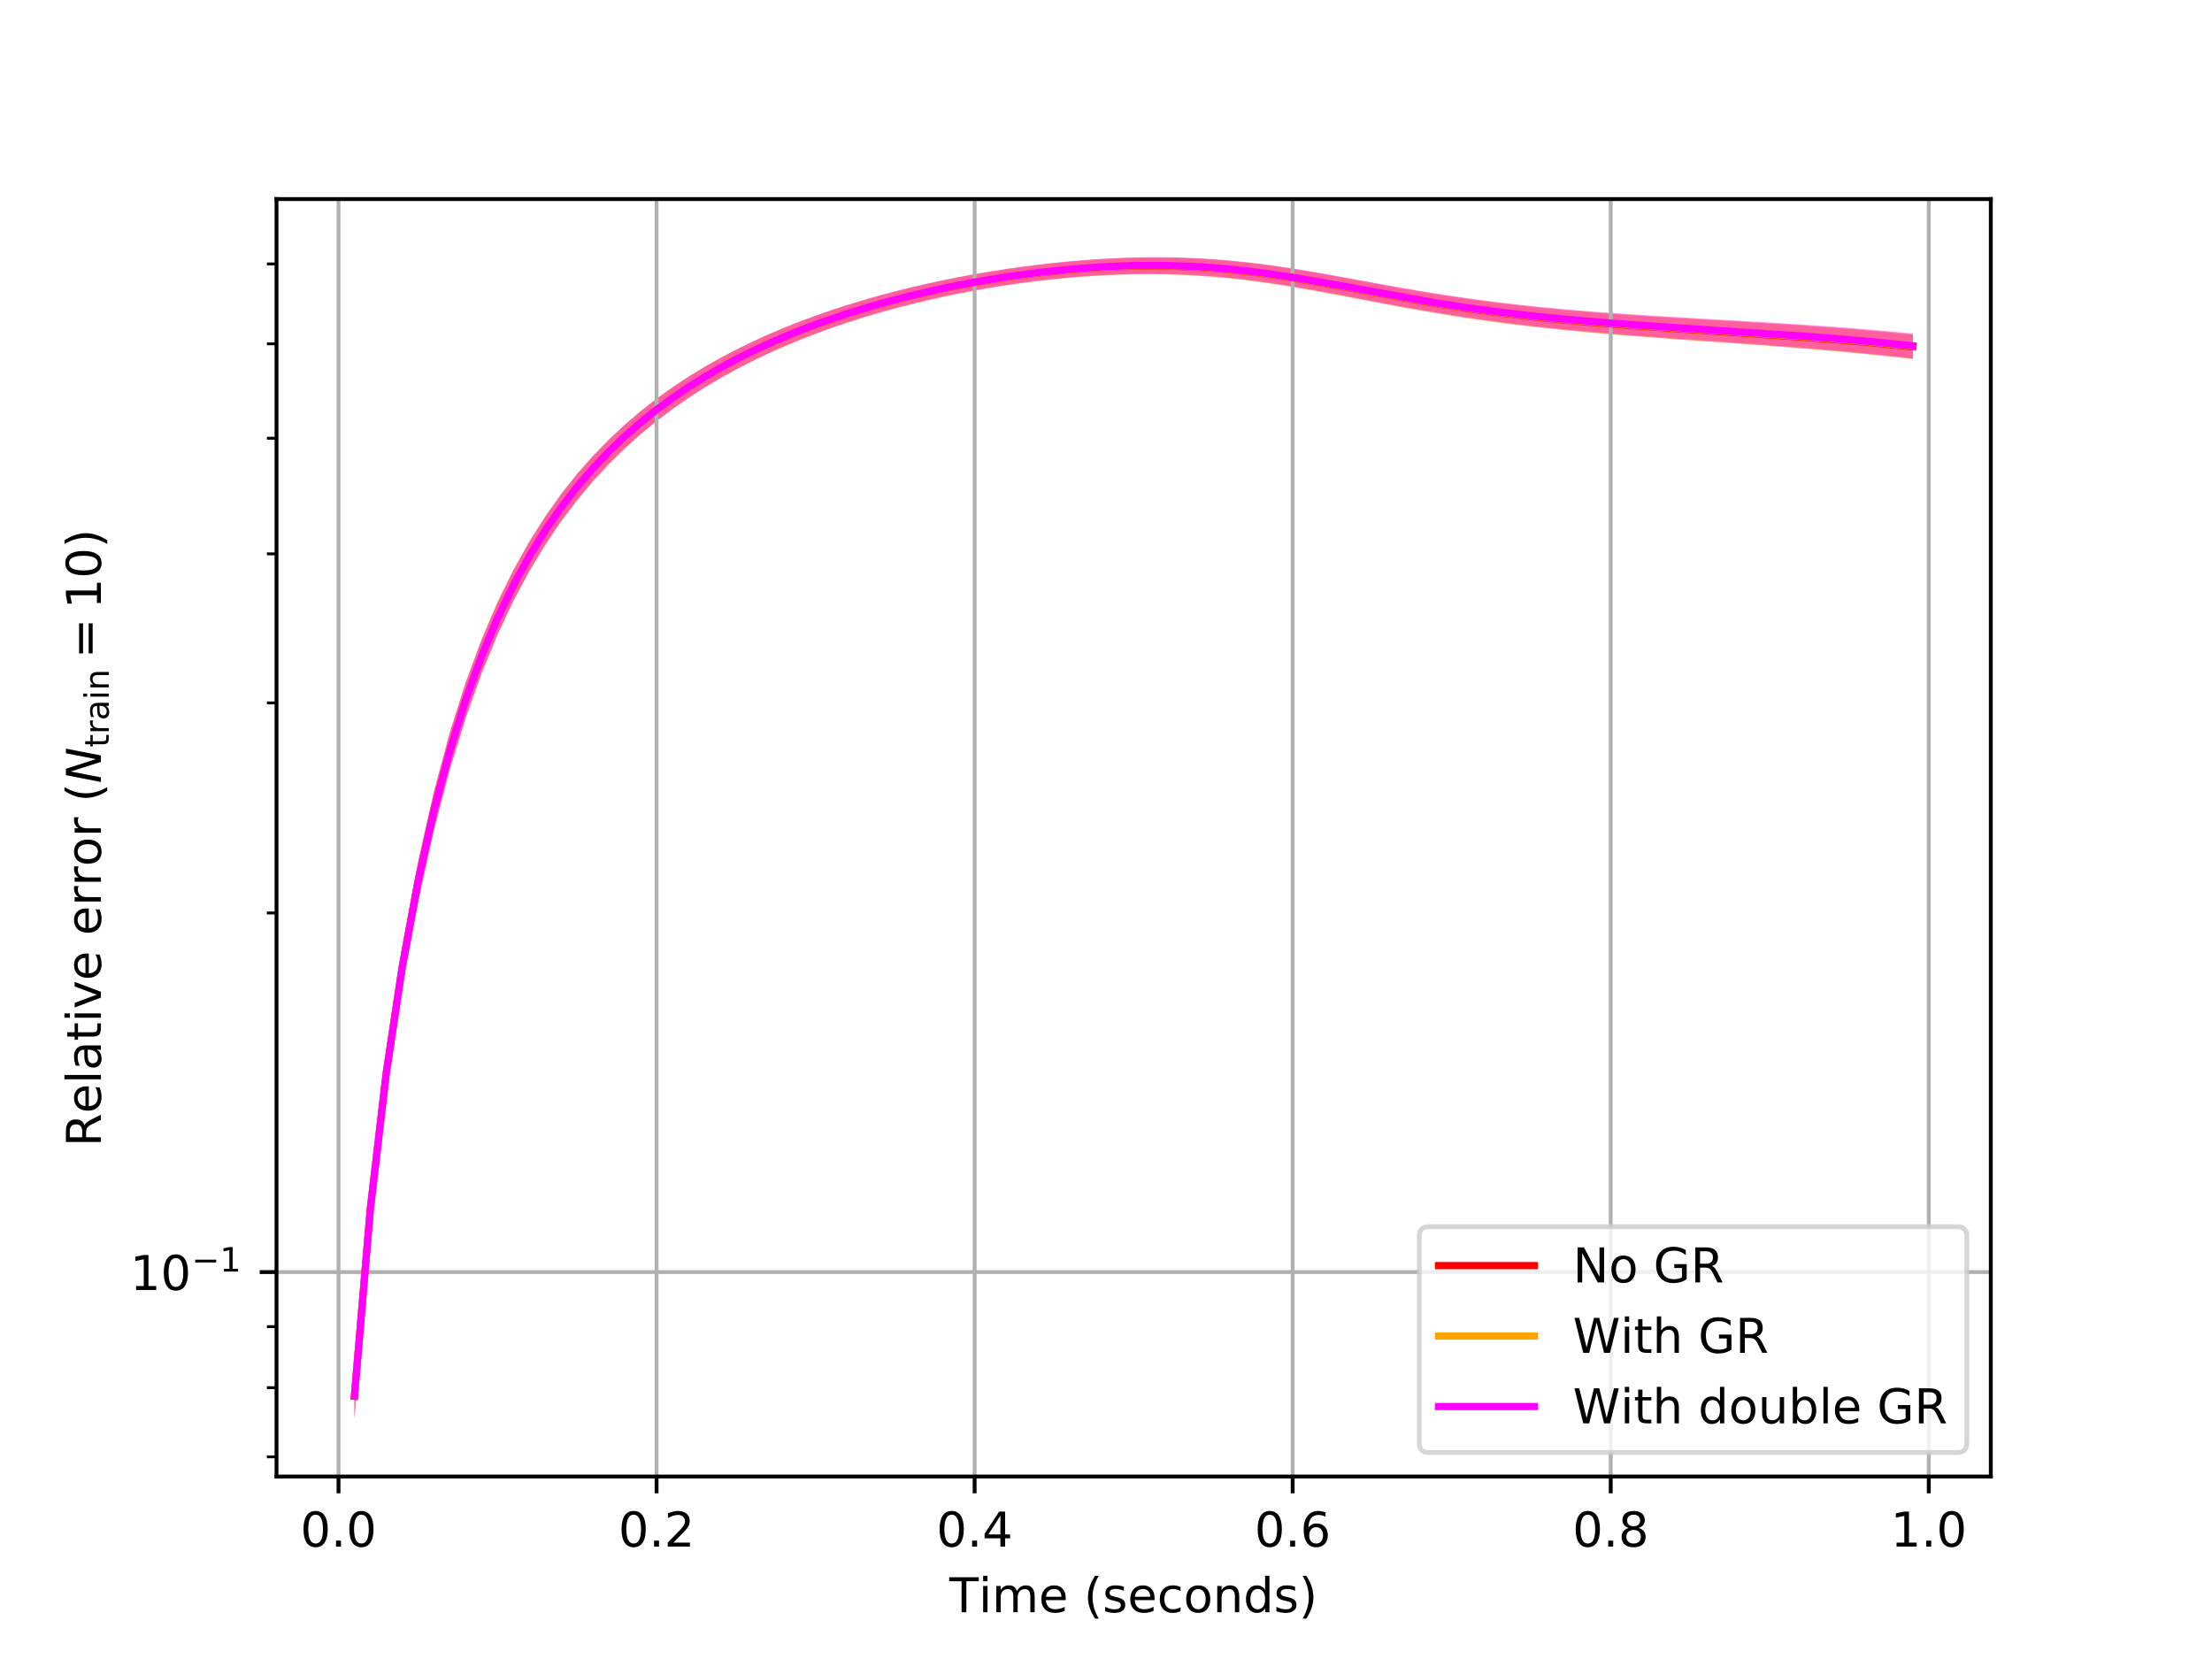 <?xml version="1.0" encoding="utf-8" standalone="no"?>
<!DOCTYPE svg PUBLIC "-//W3C//DTD SVG 1.1//EN"
  "http://www.w3.org/Graphics/SVG/1.1/DTD/svg11.dtd">
<!-- Created with matplotlib (https://matplotlib.org/) -->
<svg height="345.6pt" version="1.1" viewBox="0 0 460.8 345.6" width="460.8pt" xmlns="http://www.w3.org/2000/svg" xmlns:xlink="http://www.w3.org/1999/xlink">
 <defs>
  <style type="text/css">
*{stroke-linecap:butt;stroke-linejoin:round;white-space:pre;}
  </style>
 </defs>
 <g id="figure_1">
  <g id="patch_1">
   <path d="M 0 345.6 
L 460.8 345.6 
L 460.8 0 
L 0 0 
z
" style="fill:#ffffff;"/>
  </g>
  <g id="axes_1">
   <g id="patch_2">
    <path d="M 57.6 307.584 
L 414.72 307.584 
L 414.72 41.472 
L 57.6 41.472 
z
" style="fill:#ffffff;"/>
   </g>
   <g id="PolyCollection_1">
    <path clip-path="url(#p618a4e4de4)" d="M 73.833 286.404 
L 73.833 295.461 
L 77.146 256.434 
L 80.458 228.093 
L 83.771 205.92 
L 87.084 187.892 
L 90.397 172.906 
L 93.71 160.268 
L 97.022 149.494 
L 100.335 140.226 
L 103.648 132.186 
L 106.961 125.158 
L 110.274 118.97 
L 113.586 113.486 
L 116.899 108.596 
L 120.212 104.211 
L 123.525 100.258 
L 126.838 96.679 
L 130.15 93.423 
L 133.463 90.451 
L 136.776 87.728 
L 140.089 85.225 
L 143.402 82.918 
L 146.714 80.786 
L 150.027 78.812 
L 153.34 76.979 
L 156.653 75.275 
L 159.966 73.689 
L 163.278 72.21 
L 166.591 70.829 
L 169.904 69.539 
L 173.217 68.334 
L 176.53 67.208 
L 179.842 66.155 
L 183.155 65.171 
L 186.468 64.252 
L 189.781 63.396 
L 193.094 62.599 
L 196.406 61.859 
L 199.719 61.175 
L 203.032 60.544 
L 206.345 59.966 
L 209.658 59.439 
L 212.97 58.965 
L 216.283 58.542 
L 219.596 58.172 
L 222.909 57.855 
L 226.222 57.593 
L 229.534 57.387 
L 232.847 57.239 
L 236.16 57.151 
L 239.473 57.124 
L 242.786 57.162 
L 246.098 57.266 
L 249.411 57.436 
L 252.724 57.673 
L 256.037 57.976 
L 259.35 58.343 
L 262.662 58.77 
L 265.975 59.252 
L 269.288 59.781 
L 272.601 60.35 
L 275.914 60.949 
L 279.226 61.569 
L 282.539 62.199 
L 285.852 62.831 
L 289.165 63.456 
L 292.478 64.067 
L 295.79 64.658 
L 299.103 65.225 
L 302.416 65.765 
L 305.729 66.275 
L 309.042 66.756 
L 312.354 67.206 
L 315.667 67.628 
L 318.98 68.021 
L 322.293 68.388 
L 325.606 68.731 
L 328.918 69.053 
L 332.231 69.354 
L 335.544 69.638 
L 338.857 69.907 
L 342.17 70.164 
L 345.482 70.412 
L 348.795 70.651 
L 352.108 70.886 
L 355.421 71.118 
L 358.734 71.349 
L 362.046 71.582 
L 365.359 71.819 
L 368.672 72.062 
L 371.985 72.313 
L 375.298 72.573 
L 378.61 72.846 
L 381.923 73.131 
L 385.236 73.431 
L 388.549 73.747 
L 391.862 74.08 
L 395.174 74.432 
L 398.487 74.802 
L 398.487 69.752 
L 398.487 69.752 
L 395.174 69.428 
L 391.862 69.123 
L 388.549 68.837 
L 385.236 68.568 
L 381.923 68.314 
L 378.61 68.074 
L 375.298 67.847 
L 371.985 67.631 
L 368.672 67.423 
L 365.359 67.223 
L 362.046 67.027 
L 358.734 66.834 
L 355.421 66.642 
L 352.108 66.449 
L 348.795 66.252 
L 345.482 66.05 
L 342.17 65.839 
L 338.857 65.617 
L 335.544 65.382 
L 332.231 65.131 
L 328.918 64.863 
L 325.606 64.573 
L 322.293 64.261 
L 318.98 63.924 
L 315.667 63.559 
L 312.354 63.166 
L 309.042 62.742 
L 305.729 62.287 
L 302.416 61.801 
L 299.103 61.285 
L 295.79 60.74 
L 292.478 60.17 
L 289.165 59.579 
L 285.852 58.973 
L 282.539 58.361 
L 279.226 57.75 
L 275.914 57.152 
L 272.601 56.576 
L 269.288 56.032 
L 265.975 55.531 
L 262.662 55.079 
L 259.35 54.685 
L 256.037 54.353 
L 252.724 54.085 
L 249.411 53.883 
L 246.098 53.748 
L 242.786 53.678 
L 239.473 53.671 
L 236.16 53.725 
L 232.847 53.837 
L 229.534 54.006 
L 226.222 54.228 
L 222.909 54.502 
L 219.596 54.826 
L 216.283 55.2 
L 212.97 55.621 
L 209.658 56.09 
L 206.345 56.607 
L 203.032 57.171 
L 199.719 57.784 
L 196.406 58.447 
L 193.094 59.16 
L 189.781 59.927 
L 186.468 60.749 
L 183.155 61.63 
L 179.842 62.571 
L 176.53 63.577 
L 173.217 64.652 
L 169.904 65.802 
L 166.591 67.03 
L 163.278 68.345 
L 159.966 69.753 
L 156.653 71.262 
L 153.34 72.882 
L 150.027 74.624 
L 146.714 76.5 
L 143.402 78.526 
L 140.089 80.719 
L 136.776 83.097 
L 133.463 85.686 
L 130.15 88.511 
L 126.838 91.608 
L 123.525 95.014 
L 120.212 98.777 
L 116.899 102.955 
L 113.586 107.62 
L 110.274 112.857 
L 106.961 118.776 
L 103.648 125.512 
L 100.335 133.239 
L 97.022 142.175 
L 93.71 152.606 
L 90.397 164.903 
L 87.084 179.568 
L 83.771 197.316 
L 80.458 219.269 
L 77.146 247.458 
L 73.833 286.404 
z
" style="fill:#ff0000;fill-opacity:0.4;"/>
   </g>
   <g id="PolyCollection_2">
    <path clip-path="url(#p618a4e4de4)" d="M 73.833 286.422 
L 73.833 295.479 
L 77.146 256.448 
L 80.458 228.105 
L 83.771 205.929 
L 87.084 187.898 
L 90.397 172.909 
L 93.71 160.268 
L 97.022 149.492 
L 100.335 140.221 
L 103.648 132.179 
L 106.961 125.149 
L 110.274 118.96 
L 113.586 113.474 
L 116.899 108.583 
L 120.212 104.196 
L 123.525 100.242 
L 126.838 96.661 
L 130.15 93.404 
L 133.463 90.431 
L 136.776 87.707 
L 140.089 85.203 
L 143.402 82.895 
L 146.714 80.763 
L 150.027 78.787 
L 153.34 76.954 
L 156.653 75.249 
L 159.966 73.662 
L 163.278 72.182 
L 166.591 70.801 
L 169.904 69.51 
L 173.217 68.304 
L 176.53 67.177 
L 179.842 66.123 
L 183.155 65.139 
L 186.468 64.219 
L 189.781 63.362 
L 193.094 62.565 
L 196.406 61.824 
L 199.719 61.139 
L 203.032 60.507 
L 206.345 59.928 
L 209.658 59.401 
L 212.97 58.926 
L 216.283 58.502 
L 219.596 58.131 
L 222.909 57.813 
L 226.222 57.55 
L 229.534 57.343 
L 232.847 57.194 
L 236.16 57.105 
L 239.473 57.078 
L 242.786 57.115 
L 246.098 57.218 
L 249.411 57.387 
L 252.724 57.623 
L 256.037 57.926 
L 259.35 58.292 
L 262.662 58.718 
L 265.975 59.199 
L 269.288 59.728 
L 272.601 60.296 
L 275.914 60.895 
L 279.226 61.514 
L 282.539 62.144 
L 285.852 62.775 
L 289.165 63.4 
L 292.478 64.01 
L 295.79 64.6 
L 299.103 65.167 
L 302.416 65.706 
L 305.729 66.215 
L 309.042 66.695 
L 312.354 67.145 
L 315.667 67.566 
L 318.98 67.959 
L 322.293 68.325 
L 325.606 68.668 
L 328.918 68.988 
L 332.231 69.289 
L 335.544 69.573 
L 338.857 69.841 
L 342.17 70.098 
L 345.482 70.344 
L 348.795 70.583 
L 352.108 70.817 
L 355.421 71.049 
L 358.734 71.279 
L 362.046 71.512 
L 365.359 71.748 
L 368.672 71.991 
L 371.985 72.241 
L 375.298 72.501 
L 378.61 72.773 
L 381.923 73.058 
L 385.236 73.358 
L 388.549 73.674 
L 391.862 74.007 
L 395.174 74.359 
L 398.487 74.729 
L 398.487 69.598 
L 398.487 69.598 
L 395.174 69.276 
L 391.862 68.973 
L 388.549 68.689 
L 385.236 68.421 
L 381.923 68.169 
L 378.61 67.931 
L 375.298 67.706 
L 371.985 67.491 
L 368.672 67.286 
L 365.359 67.087 
L 362.046 66.893 
L 358.734 66.703 
L 355.421 66.513 
L 352.108 66.322 
L 348.795 66.127 
L 345.482 65.926 
L 342.17 65.717 
L 338.857 65.498 
L 335.544 65.265 
L 332.231 65.017 
L 328.918 64.751 
L 325.606 64.464 
L 322.293 64.155 
L 318.98 63.82 
L 315.667 63.458 
L 312.354 63.068 
L 309.042 62.647 
L 305.729 62.195 
L 302.416 61.713 
L 299.103 61.199 
L 295.79 60.657 
L 292.478 60.09 
L 289.165 59.502 
L 285.852 58.9 
L 282.539 58.29 
L 279.226 57.682 
L 275.914 57.086 
L 272.601 56.512 
L 269.288 55.971 
L 265.975 55.471 
L 262.662 55.022 
L 259.35 54.629 
L 256.037 54.298 
L 252.724 54.032 
L 249.411 53.832 
L 246.098 53.698 
L 242.786 53.629 
L 239.473 53.623 
L 236.16 53.679 
L 232.847 53.793 
L 229.534 53.962 
L 226.222 54.186 
L 222.909 54.461 
L 219.596 54.787 
L 216.283 55.161 
L 212.97 55.584 
L 209.658 56.054 
L 206.345 56.571 
L 203.032 57.136 
L 199.719 57.75 
L 196.406 58.414 
L 193.094 59.129 
L 189.781 59.896 
L 186.468 60.719 
L 183.155 61.6 
L 179.842 62.542 
L 176.53 63.549 
L 173.217 64.625 
L 169.904 65.775 
L 166.591 67.005 
L 163.278 68.32 
L 159.966 69.729 
L 156.653 71.239 
L 153.34 72.859 
L 150.027 74.602 
L 146.714 76.48 
L 143.402 78.507 
L 140.089 80.7 
L 136.776 83.079 
L 133.463 85.668 
L 130.15 88.495 
L 126.838 91.593 
L 123.525 95 
L 120.212 98.764 
L 116.899 102.944 
L 113.586 107.61 
L 110.274 112.849 
L 106.961 118.769 
L 103.648 125.507 
L 100.335 133.236 
L 97.022 142.175 
L 93.71 152.608 
L 90.397 164.907 
L 87.084 179.575 
L 83.771 197.326 
L 80.458 219.281 
L 77.146 247.473 
L 73.833 286.422 
z
" style="fill:#ffa500;fill-opacity:0.4;"/>
   </g>
   <g id="PolyCollection_3">
    <path clip-path="url(#p618a4e4de4)" d="M 73.833 286.432 
L 73.833 295.488 
L 77.146 256.455 
L 80.458 228.108 
L 83.771 205.929 
L 87.084 187.895 
L 90.397 172.903 
L 93.71 160.259 
L 97.022 149.48 
L 100.335 140.207 
L 103.648 132.162 
L 106.961 125.13 
L 110.274 118.939 
L 113.586 113.451 
L 116.899 108.557 
L 120.212 104.169 
L 123.525 100.213 
L 126.838 96.631 
L 130.15 93.373 
L 133.463 90.398 
L 136.776 87.673 
L 140.089 85.168 
L 143.402 82.859 
L 146.714 80.725 
L 150.027 78.749 
L 153.34 76.914 
L 156.653 75.208 
L 159.966 73.62 
L 163.278 72.139 
L 166.591 70.757 
L 169.904 69.465 
L 173.217 68.258 
L 176.53 67.13 
L 179.842 66.075 
L 183.155 65.089 
L 186.468 64.169 
L 189.781 63.311 
L 193.094 62.512 
L 196.406 61.77 
L 199.719 61.084 
L 203.032 60.451 
L 206.345 59.87 
L 209.658 59.342 
L 212.97 58.866 
L 216.283 58.441 
L 219.596 58.068 
L 222.909 57.749 
L 226.222 57.485 
L 229.534 57.276 
L 232.847 57.126 
L 236.16 57.035 
L 239.473 57.006 
L 242.786 57.042 
L 246.098 57.143 
L 249.411 57.311 
L 252.724 57.546 
L 256.037 57.847 
L 259.35 58.212 
L 262.662 58.637 
L 265.975 59.117 
L 269.288 59.644 
L 272.601 60.212 
L 275.914 60.809 
L 279.226 61.427 
L 282.539 62.056 
L 285.852 62.687 
L 289.165 63.311 
L 292.478 63.921 
L 295.79 64.511 
L 299.103 65.076 
L 302.416 65.615 
L 305.729 66.125 
L 309.042 66.604 
L 312.354 67.054 
L 315.667 67.475 
L 318.98 67.867 
L 322.293 68.234 
L 325.606 68.576 
L 328.918 68.897 
L 332.231 69.198 
L 335.544 69.481 
L 338.857 69.75 
L 342.17 70.006 
L 345.482 70.253 
L 348.795 70.492 
L 352.108 70.726 
L 355.421 70.958 
L 358.734 71.189 
L 362.046 71.421 
L 365.359 71.658 
L 368.672 71.901 
L 371.985 72.152 
L 375.298 72.412 
L 378.61 72.685 
L 381.923 72.97 
L 385.236 73.271 
L 388.549 73.588 
L 391.862 73.922 
L 395.174 74.275 
L 398.487 74.647 
L 398.487 69.481 
L 398.487 69.481 
L 395.174 69.16 
L 391.862 68.858 
L 388.549 68.574 
L 385.236 68.308 
L 381.923 68.058 
L 378.61 67.821 
L 375.298 67.597 
L 371.985 67.384 
L 368.672 67.18 
L 365.359 66.983 
L 362.046 66.79 
L 358.734 66.601 
L 355.421 66.413 
L 352.108 66.224 
L 348.795 66.031 
L 345.482 65.832 
L 342.17 65.625 
L 338.857 65.407 
L 335.544 65.176 
L 332.231 64.93 
L 328.918 64.665 
L 325.606 64.38 
L 322.293 64.073 
L 318.98 63.74 
L 315.667 63.381 
L 312.354 62.992 
L 309.042 62.573 
L 305.729 62.123 
L 302.416 61.642 
L 299.103 61.13 
L 295.79 60.59 
L 292.478 60.024 
L 289.165 59.437 
L 285.852 58.836 
L 282.539 58.227 
L 279.226 57.62 
L 275.914 57.024 
L 272.601 56.451 
L 269.288 55.91 
L 265.975 55.411 
L 262.662 54.962 
L 259.35 54.569 
L 256.037 54.239 
L 252.724 53.973 
L 249.411 53.774 
L 246.098 53.641 
L 242.786 53.573 
L 239.473 53.568 
L 236.16 53.624 
L 232.847 53.739 
L 229.534 53.91 
L 226.222 54.134 
L 222.909 54.41 
L 219.596 54.737 
L 216.283 55.112 
L 212.97 55.535 
L 209.658 56.006 
L 206.345 56.525 
L 203.032 57.091 
L 199.719 57.706 
L 196.406 58.37 
L 193.094 59.086 
L 189.781 59.854 
L 186.468 60.678 
L 183.155 61.56 
L 179.842 62.502 
L 176.53 63.51 
L 173.217 64.587 
L 169.904 65.738 
L 166.591 66.968 
L 163.278 68.284 
L 159.966 69.693 
L 156.653 71.204 
L 153.34 72.825 
L 150.027 74.569 
L 146.714 76.447 
L 143.402 78.475 
L 140.089 80.669 
L 136.776 83.049 
L 133.463 85.64 
L 130.15 88.468 
L 126.838 91.566 
L 123.525 94.974 
L 120.212 98.74 
L 116.899 102.921 
L 113.586 107.589 
L 110.274 112.829 
L 106.961 118.751 
L 103.648 125.491 
L 100.335 133.222 
L 97.022 142.163 
L 93.71 152.599 
L 90.397 164.902 
L 87.084 179.572 
L 83.771 197.326 
L 80.458 219.284 
L 77.146 247.48 
L 73.833 286.432 
z
" style="fill:#ff00ff;fill-opacity:0.4;"/>
   </g>
   <g id="matplotlib.axis_1">
    <g id="xtick_1">
     <g id="line2d_1">
      <path clip-path="url(#p618a4e4de4)" d="M 70.52 307.584 
L 70.52 41.472 
" style="fill:none;stroke:#b0b0b0;stroke-linecap:square;stroke-width:0.8;"/>
     </g>
     <g id="line2d_2">
      <defs>
       <path d="M 0 0 
L 0 3.5 
" id="m60eb3534b8" style="stroke:#000000;stroke-width:0.8;"/>
      </defs>
      <g>
       <use style="stroke:#000000;stroke-width:0.8;" x="70.52" xlink:href="#m60eb3534b8" y="307.584"/>
      </g>
     </g>
     <g id="text_1">
      <!-- 0.0 -->
      <defs>
       <path d="M 31.781 66.406 
Q 24.172 66.406 20.328 58.906 
Q 16.5 51.422 16.5 36.375 
Q 16.5 21.391 20.328 13.891 
Q 24.172 6.391 31.781 6.391 
Q 39.453 6.391 43.281 13.891 
Q 47.125 21.391 47.125 36.375 
Q 47.125 51.422 43.281 58.906 
Q 39.453 66.406 31.781 66.406 
z
M 31.781 74.219 
Q 44.047 74.219 50.516 64.516 
Q 56.984 54.828 56.984 36.375 
Q 56.984 17.969 50.516 8.266 
Q 44.047 -1.422 31.781 -1.422 
Q 19.531 -1.422 13.062 8.266 
Q 6.594 17.969 6.594 36.375 
Q 6.594 54.828 13.062 64.516 
Q 19.531 74.219 31.781 74.219 
z
" id="DejaVuSans-48"/>
       <path d="M 10.688 12.406 
L 21 12.406 
L 21 0 
L 10.688 0 
z
" id="DejaVuSans-46"/>
      </defs>
      <g transform="translate(62.568 322.182)scale(0.1 -0.1)">
       <use xlink:href="#DejaVuSans-48"/>
       <use x="63.623" xlink:href="#DejaVuSans-46"/>
       <use x="95.41" xlink:href="#DejaVuSans-48"/>
      </g>
     </g>
    </g>
    <g id="xtick_2">
     <g id="line2d_3">
      <path clip-path="url(#p618a4e4de4)" d="M 136.776 307.584 
L 136.776 41.472 
" style="fill:none;stroke:#b0b0b0;stroke-linecap:square;stroke-width:0.8;"/>
     </g>
     <g id="line2d_4">
      <g>
       <use style="stroke:#000000;stroke-width:0.8;" x="136.776" xlink:href="#m60eb3534b8" y="307.584"/>
      </g>
     </g>
     <g id="text_2">
      <!-- 0.2 -->
      <defs>
       <path d="M 19.188 8.297 
L 53.609 8.297 
L 53.609 0 
L 7.328 0 
L 7.328 8.297 
Q 12.938 14.109 22.625 23.891 
Q 32.328 33.688 34.812 36.531 
Q 39.547 41.844 41.422 45.531 
Q 43.312 49.219 43.312 52.781 
Q 43.312 58.594 39.234 62.25 
Q 35.156 65.922 28.609 65.922 
Q 23.969 65.922 18.812 64.312 
Q 13.672 62.703 7.812 59.422 
L 7.812 69.391 
Q 13.766 71.781 18.938 73 
Q 24.125 74.219 28.422 74.219 
Q 39.75 74.219 46.484 68.547 
Q 53.219 62.891 53.219 53.422 
Q 53.219 48.922 51.531 44.891 
Q 49.859 40.875 45.406 35.406 
Q 44.188 33.984 37.641 27.219 
Q 31.109 20.453 19.188 8.297 
z
" id="DejaVuSans-50"/>
      </defs>
      <g transform="translate(128.824 322.182)scale(0.1 -0.1)">
       <use xlink:href="#DejaVuSans-48"/>
       <use x="63.623" xlink:href="#DejaVuSans-46"/>
       <use x="95.41" xlink:href="#DejaVuSans-50"/>
      </g>
     </g>
    </g>
    <g id="xtick_3">
     <g id="line2d_5">
      <path clip-path="url(#p618a4e4de4)" d="M 203.032 307.584 
L 203.032 41.472 
" style="fill:none;stroke:#b0b0b0;stroke-linecap:square;stroke-width:0.8;"/>
     </g>
     <g id="line2d_6">
      <g>
       <use style="stroke:#000000;stroke-width:0.8;" x="203.032" xlink:href="#m60eb3534b8" y="307.584"/>
      </g>
     </g>
     <g id="text_3">
      <!-- 0.4 -->
      <defs>
       <path d="M 37.797 64.312 
L 12.891 25.391 
L 37.797 25.391 
z
M 35.203 72.906 
L 47.609 72.906 
L 47.609 25.391 
L 58.016 25.391 
L 58.016 17.188 
L 47.609 17.188 
L 47.609 0 
L 37.797 0 
L 37.797 17.188 
L 4.891 17.188 
L 4.891 26.703 
z
" id="DejaVuSans-52"/>
      </defs>
      <g transform="translate(195.08 322.182)scale(0.1 -0.1)">
       <use xlink:href="#DejaVuSans-48"/>
       <use x="63.623" xlink:href="#DejaVuSans-46"/>
       <use x="95.41" xlink:href="#DejaVuSans-52"/>
      </g>
     </g>
    </g>
    <g id="xtick_4">
     <g id="line2d_7">
      <path clip-path="url(#p618a4e4de4)" d="M 269.288 307.584 
L 269.288 41.472 
" style="fill:none;stroke:#b0b0b0;stroke-linecap:square;stroke-width:0.8;"/>
     </g>
     <g id="line2d_8">
      <g>
       <use style="stroke:#000000;stroke-width:0.8;" x="269.288" xlink:href="#m60eb3534b8" y="307.584"/>
      </g>
     </g>
     <g id="text_4">
      <!-- 0.6 -->
      <defs>
       <path d="M 33.016 40.375 
Q 26.375 40.375 22.484 35.828 
Q 18.609 31.297 18.609 23.391 
Q 18.609 15.531 22.484 10.953 
Q 26.375 6.391 33.016 6.391 
Q 39.656 6.391 43.531 10.953 
Q 47.406 15.531 47.406 23.391 
Q 47.406 31.297 43.531 35.828 
Q 39.656 40.375 33.016 40.375 
z
M 52.594 71.297 
L 52.594 62.312 
Q 48.875 64.062 45.094 64.984 
Q 41.312 65.922 37.594 65.922 
Q 27.828 65.922 22.672 59.328 
Q 17.531 52.734 16.797 39.406 
Q 19.672 43.656 24.016 45.922 
Q 28.375 48.188 33.594 48.188 
Q 44.578 48.188 50.953 41.516 
Q 57.328 34.859 57.328 23.391 
Q 57.328 12.156 50.688 5.359 
Q 44.047 -1.422 33.016 -1.422 
Q 20.359 -1.422 13.672 8.266 
Q 6.984 17.969 6.984 36.375 
Q 6.984 53.656 15.188 63.938 
Q 23.391 74.219 37.203 74.219 
Q 40.922 74.219 44.703 73.484 
Q 48.484 72.75 52.594 71.297 
z
" id="DejaVuSans-54"/>
      </defs>
      <g transform="translate(261.336 322.182)scale(0.1 -0.1)">
       <use xlink:href="#DejaVuSans-48"/>
       <use x="63.623" xlink:href="#DejaVuSans-46"/>
       <use x="95.41" xlink:href="#DejaVuSans-54"/>
      </g>
     </g>
    </g>
    <g id="xtick_5">
     <g id="line2d_9">
      <path clip-path="url(#p618a4e4de4)" d="M 335.544 307.584 
L 335.544 41.472 
" style="fill:none;stroke:#b0b0b0;stroke-linecap:square;stroke-width:0.8;"/>
     </g>
     <g id="line2d_10">
      <g>
       <use style="stroke:#000000;stroke-width:0.8;" x="335.544" xlink:href="#m60eb3534b8" y="307.584"/>
      </g>
     </g>
     <g id="text_5">
      <!-- 0.8 -->
      <defs>
       <path d="M 31.781 34.625 
Q 24.75 34.625 20.719 30.859 
Q 16.703 27.094 16.703 20.516 
Q 16.703 13.922 20.719 10.156 
Q 24.75 6.391 31.781 6.391 
Q 38.812 6.391 42.859 10.172 
Q 46.922 13.969 46.922 20.516 
Q 46.922 27.094 42.891 30.859 
Q 38.875 34.625 31.781 34.625 
z
M 21.922 38.812 
Q 15.578 40.375 12.031 44.719 
Q 8.5 49.078 8.5 55.328 
Q 8.5 64.062 14.719 69.141 
Q 20.953 74.219 31.781 74.219 
Q 42.672 74.219 48.875 69.141 
Q 55.078 64.062 55.078 55.328 
Q 55.078 49.078 51.531 44.719 
Q 48 40.375 41.703 38.812 
Q 48.828 37.156 52.797 32.312 
Q 56.781 27.484 56.781 20.516 
Q 56.781 9.906 50.312 4.234 
Q 43.844 -1.422 31.781 -1.422 
Q 19.734 -1.422 13.25 4.234 
Q 6.781 9.906 6.781 20.516 
Q 6.781 27.484 10.781 32.312 
Q 14.797 37.156 21.922 38.812 
z
M 18.312 54.391 
Q 18.312 48.734 21.844 45.562 
Q 25.391 42.391 31.781 42.391 
Q 38.141 42.391 41.719 45.562 
Q 45.312 48.734 45.312 54.391 
Q 45.312 60.062 41.719 63.234 
Q 38.141 66.406 31.781 66.406 
Q 25.391 66.406 21.844 63.234 
Q 18.312 60.062 18.312 54.391 
z
" id="DejaVuSans-56"/>
      </defs>
      <g transform="translate(327.592 322.182)scale(0.1 -0.1)">
       <use xlink:href="#DejaVuSans-48"/>
       <use x="63.623" xlink:href="#DejaVuSans-46"/>
       <use x="95.41" xlink:href="#DejaVuSans-56"/>
      </g>
     </g>
    </g>
    <g id="xtick_6">
     <g id="line2d_11">
      <path clip-path="url(#p618a4e4de4)" d="M 401.8 307.584 
L 401.8 41.472 
" style="fill:none;stroke:#b0b0b0;stroke-linecap:square;stroke-width:0.8;"/>
     </g>
     <g id="line2d_12">
      <g>
       <use style="stroke:#000000;stroke-width:0.8;" x="401.8" xlink:href="#m60eb3534b8" y="307.584"/>
      </g>
     </g>
     <g id="text_6">
      <!-- 1.0 -->
      <defs>
       <path d="M 12.406 8.297 
L 28.516 8.297 
L 28.516 63.922 
L 10.984 60.406 
L 10.984 69.391 
L 28.422 72.906 
L 38.281 72.906 
L 38.281 8.297 
L 54.391 8.297 
L 54.391 0 
L 12.406 0 
z
" id="DejaVuSans-49"/>
      </defs>
      <g transform="translate(393.849 322.182)scale(0.1 -0.1)">
       <use xlink:href="#DejaVuSans-49"/>
       <use x="63.623" xlink:href="#DejaVuSans-46"/>
       <use x="95.41" xlink:href="#DejaVuSans-48"/>
      </g>
     </g>
    </g>
    <g id="text_7">
     <!-- $\mathrm{Time \ (seconds)}$ -->
     <defs>
      <path d="M -0.297 72.906 
L 61.375 72.906 
L 61.375 64.594 
L 35.5 64.594 
L 35.5 0 
L 25.594 0 
L 25.594 64.594 
L -0.297 64.594 
z
" id="DejaVuSans-84"/>
      <path d="M 9.422 54.688 
L 18.406 54.688 
L 18.406 0 
L 9.422 0 
z
M 9.422 75.984 
L 18.406 75.984 
L 18.406 64.594 
L 9.422 64.594 
z
" id="DejaVuSans-105"/>
      <path d="M 52 44.188 
Q 55.375 50.25 60.062 53.125 
Q 64.75 56 71.094 56 
Q 79.641 56 84.281 50.016 
Q 88.922 44.047 88.922 33.016 
L 88.922 0 
L 79.891 0 
L 79.891 32.719 
Q 79.891 40.578 77.094 44.375 
Q 74.312 48.188 68.609 48.188 
Q 61.625 48.188 57.562 43.547 
Q 53.516 38.922 53.516 30.906 
L 53.516 0 
L 44.484 0 
L 44.484 32.719 
Q 44.484 40.625 41.703 44.406 
Q 38.922 48.188 33.109 48.188 
Q 26.219 48.188 22.156 43.531 
Q 18.109 38.875 18.109 30.906 
L 18.109 0 
L 9.078 0 
L 9.078 54.688 
L 18.109 54.688 
L 18.109 46.188 
Q 21.188 51.219 25.484 53.609 
Q 29.781 56 35.688 56 
Q 41.656 56 45.828 52.969 
Q 50 49.953 52 44.188 
z
" id="DejaVuSans-109"/>
      <path d="M 56.203 29.594 
L 56.203 25.203 
L 14.891 25.203 
Q 15.484 15.922 20.484 11.062 
Q 25.484 6.203 34.422 6.203 
Q 39.594 6.203 44.453 7.469 
Q 49.312 8.734 54.109 11.281 
L 54.109 2.781 
Q 49.266 0.734 44.188 -0.344 
Q 39.109 -1.422 33.891 -1.422 
Q 20.797 -1.422 13.156 6.188 
Q 5.516 13.812 5.516 26.812 
Q 5.516 40.234 12.766 48.109 
Q 20.016 56 32.328 56 
Q 43.359 56 49.781 48.891 
Q 56.203 41.797 56.203 29.594 
z
M 47.219 32.234 
Q 47.125 39.594 43.094 43.984 
Q 39.062 48.391 32.422 48.391 
Q 24.906 48.391 20.391 44.141 
Q 15.875 39.891 15.188 32.172 
z
" id="DejaVuSans-101"/>
      <path d="M 31 75.875 
Q 24.469 64.656 21.281 53.656 
Q 18.109 42.672 18.109 31.391 
Q 18.109 20.125 21.312 9.062 
Q 24.516 -2 31 -13.188 
L 23.188 -13.188 
Q 15.875 -1.703 12.234 9.375 
Q 8.594 20.453 8.594 31.391 
Q 8.594 42.281 12.203 53.312 
Q 15.828 64.359 23.188 75.875 
z
" id="DejaVuSans-40"/>
      <path d="M 44.281 53.078 
L 44.281 44.578 
Q 40.484 46.531 36.375 47.5 
Q 32.281 48.484 27.875 48.484 
Q 21.188 48.484 17.844 46.438 
Q 14.5 44.391 14.5 40.281 
Q 14.5 37.156 16.891 35.375 
Q 19.281 33.594 26.516 31.984 
L 29.594 31.297 
Q 39.156 29.25 43.188 25.516 
Q 47.219 21.781 47.219 15.094 
Q 47.219 7.469 41.188 3.016 
Q 35.156 -1.422 24.609 -1.422 
Q 20.219 -1.422 15.453 -0.562 
Q 10.688 0.297 5.422 2 
L 5.422 11.281 
Q 10.406 8.688 15.234 7.391 
Q 20.062 6.109 24.812 6.109 
Q 31.156 6.109 34.562 8.281 
Q 37.984 10.453 37.984 14.406 
Q 37.984 18.062 35.516 20.016 
Q 33.062 21.969 24.703 23.781 
L 21.578 24.516 
Q 13.234 26.266 9.516 29.906 
Q 5.812 33.547 5.812 39.891 
Q 5.812 47.609 11.281 51.797 
Q 16.75 56 26.812 56 
Q 31.781 56 36.172 55.266 
Q 40.578 54.547 44.281 53.078 
z
" id="DejaVuSans-115"/>
      <path d="M 48.781 52.594 
L 48.781 44.188 
Q 44.969 46.297 41.141 47.344 
Q 37.312 48.391 33.406 48.391 
Q 24.656 48.391 19.812 42.844 
Q 14.984 37.312 14.984 27.297 
Q 14.984 17.281 19.812 11.734 
Q 24.656 6.203 33.406 6.203 
Q 37.312 6.203 41.141 7.25 
Q 44.969 8.297 48.781 10.406 
L 48.781 2.094 
Q 45.016 0.344 40.984 -0.531 
Q 36.969 -1.422 32.422 -1.422 
Q 20.062 -1.422 12.781 6.344 
Q 5.516 14.109 5.516 27.297 
Q 5.516 40.672 12.859 48.328 
Q 20.219 56 33.016 56 
Q 37.156 56 41.109 55.141 
Q 45.062 54.297 48.781 52.594 
z
" id="DejaVuSans-99"/>
      <path d="M 30.609 48.391 
Q 23.391 48.391 19.188 42.75 
Q 14.984 37.109 14.984 27.297 
Q 14.984 17.484 19.156 11.844 
Q 23.344 6.203 30.609 6.203 
Q 37.797 6.203 41.984 11.859 
Q 46.188 17.531 46.188 27.297 
Q 46.188 37.016 41.984 42.703 
Q 37.797 48.391 30.609 48.391 
z
M 30.609 56 
Q 42.328 56 49.016 48.375 
Q 55.719 40.766 55.719 27.297 
Q 55.719 13.875 49.016 6.219 
Q 42.328 -1.422 30.609 -1.422 
Q 18.844 -1.422 12.172 6.219 
Q 5.516 13.875 5.516 27.297 
Q 5.516 40.766 12.172 48.375 
Q 18.844 56 30.609 56 
z
" id="DejaVuSans-111"/>
      <path d="M 54.891 33.016 
L 54.891 0 
L 45.906 0 
L 45.906 32.719 
Q 45.906 40.484 42.875 44.328 
Q 39.844 48.188 33.797 48.188 
Q 26.516 48.188 22.312 43.547 
Q 18.109 38.922 18.109 30.906 
L 18.109 0 
L 9.078 0 
L 9.078 54.688 
L 18.109 54.688 
L 18.109 46.188 
Q 21.344 51.125 25.703 53.562 
Q 30.078 56 35.797 56 
Q 45.219 56 50.047 50.172 
Q 54.891 44.344 54.891 33.016 
z
" id="DejaVuSans-110"/>
      <path d="M 45.406 46.391 
L 45.406 75.984 
L 54.391 75.984 
L 54.391 0 
L 45.406 0 
L 45.406 8.203 
Q 42.578 3.328 38.25 0.953 
Q 33.938 -1.422 27.875 -1.422 
Q 17.969 -1.422 11.734 6.484 
Q 5.516 14.406 5.516 27.297 
Q 5.516 40.188 11.734 48.094 
Q 17.969 56 27.875 56 
Q 33.938 56 38.25 53.625 
Q 42.578 51.266 45.406 46.391 
z
M 14.797 27.297 
Q 14.797 17.391 18.875 11.75 
Q 22.953 6.109 30.078 6.109 
Q 37.203 6.109 41.297 11.75 
Q 45.406 17.391 45.406 27.297 
Q 45.406 37.203 41.297 42.844 
Q 37.203 48.484 30.078 48.484 
Q 22.953 48.484 18.875 42.844 
Q 14.797 37.203 14.797 27.297 
z
" id="DejaVuSans-100"/>
      <path d="M 8.016 75.875 
L 15.828 75.875 
Q 23.141 64.359 26.781 53.312 
Q 30.422 42.281 30.422 31.391 
Q 30.422 20.453 26.781 9.375 
Q 23.141 -1.703 15.828 -13.188 
L 8.016 -13.188 
Q 14.5 -2 17.703 9.062 
Q 20.906 20.125 20.906 31.391 
Q 20.906 42.672 17.703 53.656 
Q 14.5 64.656 8.016 75.875 
z
" id="DejaVuSans-41"/>
     </defs>
     <g transform="translate(197.76 335.861)scale(0.1 -0.1)">
      <use transform="translate(0 0.016)" xlink:href="#DejaVuSans-84"/>
      <use transform="translate(61.084 0.016)" xlink:href="#DejaVuSans-105"/>
      <use transform="translate(88.867 0.016)" xlink:href="#DejaVuSans-109"/>
      <use transform="translate(186.279 0.016)" xlink:href="#DejaVuSans-101"/>
      <use transform="translate(280.273 0.016)" xlink:href="#DejaVuSans-40"/>
      <use transform="translate(319.287 0.016)" xlink:href="#DejaVuSans-115"/>
      <use transform="translate(371.386 0.016)" xlink:href="#DejaVuSans-101"/>
      <use transform="translate(432.91 0.016)" xlink:href="#DejaVuSans-99"/>
      <use transform="translate(487.89 0.016)" xlink:href="#DejaVuSans-111"/>
      <use transform="translate(549.072 0.016)" xlink:href="#DejaVuSans-110"/>
      <use transform="translate(612.451 0.016)" xlink:href="#DejaVuSans-100"/>
      <use transform="translate(675.927 0.016)" xlink:href="#DejaVuSans-115"/>
      <use transform="translate(728.027 0.016)" xlink:href="#DejaVuSans-41"/>
     </g>
    </g>
   </g>
   <g id="matplotlib.axis_2">
    <g id="ytick_1">
     <g id="line2d_13">
      <path clip-path="url(#p618a4e4de4)" d="M 57.6 264.996 
L 414.72 264.996 
" style="fill:none;stroke:#b0b0b0;stroke-linecap:square;stroke-width:0.8;"/>
     </g>
     <g id="line2d_14">
      <defs>
       <path d="M 0 0 
L -3.5 0 
" id="m61d7e4e2fe" style="stroke:#000000;stroke-width:0.8;"/>
      </defs>
      <g>
       <use style="stroke:#000000;stroke-width:0.8;" x="57.6" xlink:href="#m61d7e4e2fe" y="264.996"/>
      </g>
     </g>
     <g id="text_8">
      <!-- $\mathdefault{10^{-1}}$ -->
      <defs>
       <path d="M 10.594 35.5 
L 73.188 35.5 
L 73.188 27.203 
L 10.594 27.203 
z
" id="DejaVuSans-8722"/>
      </defs>
      <g transform="translate(27.1 268.795)scale(0.1 -0.1)">
       <use transform="translate(0 0.684)" xlink:href="#DejaVuSans-49"/>
       <use transform="translate(63.623 0.684)" xlink:href="#DejaVuSans-48"/>
       <use transform="translate(128.203 38.966)scale(0.7)" xlink:href="#DejaVuSans-8722"/>
       <use transform="translate(186.855 38.966)scale(0.7)" xlink:href="#DejaVuSans-49"/>
      </g>
     </g>
    </g>
    <g id="ytick_2">
     <g id="line2d_15">
      <defs>
       <path d="M 0 0 
L -2 0 
" id="m48ed3cc08e" style="stroke:#000000;stroke-width:0.6;"/>
      </defs>
      <g>
       <use style="stroke:#000000;stroke-width:0.6;" x="57.6" xlink:href="#m48ed3cc08e" y="303.489"/>
      </g>
     </g>
    </g>
    <g id="ytick_3">
     <g id="line2d_16">
      <g>
       <use style="stroke:#000000;stroke-width:0.6;" x="57.6" xlink:href="#m48ed3cc08e" y="289.078"/>
      </g>
     </g>
    </g>
    <g id="ytick_4">
     <g id="line2d_17">
      <g>
       <use style="stroke:#000000;stroke-width:0.6;" x="57.6" xlink:href="#m48ed3cc08e" y="276.367"/>
      </g>
     </g>
    </g>
    <g id="ytick_5">
     <g id="line2d_18">
      <g>
       <use style="stroke:#000000;stroke-width:0.6;" x="57.6" xlink:href="#m48ed3cc08e" y="190.189"/>
      </g>
     </g>
    </g>
    <g id="ytick_6">
     <g id="line2d_19">
      <g>
       <use style="stroke:#000000;stroke-width:0.6;" x="57.6" xlink:href="#m48ed3cc08e" y="146.429"/>
      </g>
     </g>
    </g>
    <g id="ytick_7">
     <g id="line2d_20">
      <g>
       <use style="stroke:#000000;stroke-width:0.6;" x="57.6" xlink:href="#m48ed3cc08e" y="115.381"/>
      </g>
     </g>
    </g>
    <g id="ytick_8">
     <g id="line2d_21">
      <g>
       <use style="stroke:#000000;stroke-width:0.6;" x="57.6" xlink:href="#m48ed3cc08e" y="91.299"/>
      </g>
     </g>
    </g>
    <g id="ytick_9">
     <g id="line2d_22">
      <g>
       <use style="stroke:#000000;stroke-width:0.6;" x="57.6" xlink:href="#m48ed3cc08e" y="71.622"/>
      </g>
     </g>
    </g>
    <g id="ytick_10">
     <g id="line2d_23">
      <g>
       <use style="stroke:#000000;stroke-width:0.6;" x="57.6" xlink:href="#m48ed3cc08e" y="54.985"/>
      </g>
     </g>
    </g>
    <g id="text_9">
     <!-- $\mathrm{Relative \ error}$ ($N_{\mathrm{train}}=10$) -->
     <defs>
      <path d="M 44.391 34.188 
Q 47.562 33.109 50.562 29.594 
Q 53.562 26.078 56.594 19.922 
L 66.609 0 
L 56 0 
L 46.688 18.703 
Q 43.062 26.031 39.672 28.422 
Q 36.281 30.812 30.422 30.812 
L 19.672 30.812 
L 19.672 0 
L 9.812 0 
L 9.812 72.906 
L 32.078 72.906 
Q 44.578 72.906 50.734 67.672 
Q 56.891 62.453 56.891 51.906 
Q 56.891 45.016 53.688 40.469 
Q 50.484 35.938 44.391 34.188 
z
M 19.672 64.797 
L 19.672 38.922 
L 32.078 38.922 
Q 39.203 38.922 42.844 42.219 
Q 46.484 45.516 46.484 51.906 
Q 46.484 58.297 42.844 61.547 
Q 39.203 64.797 32.078 64.797 
z
" id="DejaVuSans-82"/>
      <path d="M 9.422 75.984 
L 18.406 75.984 
L 18.406 0 
L 9.422 0 
z
" id="DejaVuSans-108"/>
      <path d="M 34.281 27.484 
Q 23.391 27.484 19.188 25 
Q 14.984 22.516 14.984 16.5 
Q 14.984 11.719 18.141 8.906 
Q 21.297 6.109 26.703 6.109 
Q 34.188 6.109 38.703 11.406 
Q 43.219 16.703 43.219 25.484 
L 43.219 27.484 
z
M 52.203 31.203 
L 52.203 0 
L 43.219 0 
L 43.219 8.297 
Q 40.141 3.328 35.547 0.953 
Q 30.953 -1.422 24.312 -1.422 
Q 15.922 -1.422 10.953 3.297 
Q 6 8.016 6 15.922 
Q 6 25.141 12.172 29.828 
Q 18.359 34.516 30.609 34.516 
L 43.219 34.516 
L 43.219 35.406 
Q 43.219 41.609 39.141 45 
Q 35.062 48.391 27.688 48.391 
Q 23 48.391 18.547 47.266 
Q 14.109 46.141 10.016 43.891 
L 10.016 52.203 
Q 14.938 54.109 19.578 55.047 
Q 24.219 56 28.609 56 
Q 40.484 56 46.344 49.844 
Q 52.203 43.703 52.203 31.203 
z
" id="DejaVuSans-97"/>
      <path d="M 18.312 70.219 
L 18.312 54.688 
L 36.812 54.688 
L 36.812 47.703 
L 18.312 47.703 
L 18.312 18.016 
Q 18.312 11.328 20.141 9.422 
Q 21.969 7.516 27.594 7.516 
L 36.812 7.516 
L 36.812 0 
L 27.594 0 
Q 17.188 0 13.234 3.875 
Q 9.281 7.766 9.281 18.016 
L 9.281 47.703 
L 2.688 47.703 
L 2.688 54.688 
L 9.281 54.688 
L 9.281 70.219 
z
" id="DejaVuSans-116"/>
      <path d="M 2.984 54.688 
L 12.5 54.688 
L 29.594 8.797 
L 46.688 54.688 
L 56.203 54.688 
L 35.688 0 
L 23.484 0 
z
" id="DejaVuSans-118"/>
      <path d="M 41.109 46.297 
Q 39.594 47.172 37.812 47.578 
Q 36.031 48 33.891 48 
Q 26.266 48 22.188 43.047 
Q 18.109 38.094 18.109 28.812 
L 18.109 0 
L 9.078 0 
L 9.078 54.688 
L 18.109 54.688 
L 18.109 46.188 
Q 20.953 51.172 25.484 53.578 
Q 30.031 56 36.531 56 
Q 37.453 56 38.578 55.875 
Q 39.703 55.766 41.062 55.516 
z
" id="DejaVuSans-114"/>
      <path id="DejaVuSans-32"/>
      <path d="M 16.891 72.906 
L 30.172 72.906 
L 50.297 10.406 
L 62.5 72.906 
L 72.125 72.906 
L 57.906 0 
L 44.578 0 
L 24.516 62.891 
L 12.312 0 
L 2.688 0 
z
" id="DejaVuSans-Oblique-78"/>
      <path d="M 10.594 45.406 
L 73.188 45.406 
L 73.188 37.203 
L 10.594 37.203 
z
M 10.594 25.484 
L 73.188 25.484 
L 73.188 17.188 
L 10.594 17.188 
z
" id="DejaVuSans-61"/>
     </defs>
     <g transform="translate(21.02 238.878)rotate(-90)scale(0.1 -0.1)">
      <use transform="translate(0 0.016)" xlink:href="#DejaVuSans-82"/>
      <use transform="translate(69.482 0.016)" xlink:href="#DejaVuSans-101"/>
      <use transform="translate(131.006 0.016)" xlink:href="#DejaVuSans-108"/>
      <use transform="translate(158.789 0.016)" xlink:href="#DejaVuSans-97"/>
      <use transform="translate(220.068 0.016)" xlink:href="#DejaVuSans-116"/>
      <use transform="translate(259.277 0.016)" xlink:href="#DejaVuSans-105"/>
      <use transform="translate(287.061 0.016)" xlink:href="#DejaVuSans-118"/>
      <use transform="translate(346.24 0.016)" xlink:href="#DejaVuSans-101"/>
      <use transform="translate(440.234 0.016)" xlink:href="#DejaVuSans-101"/>
      <use transform="translate(501.757 0.016)" xlink:href="#DejaVuSans-114"/>
      <use transform="translate(542.871 0.016)" xlink:href="#DejaVuSans-114"/>
      <use transform="translate(583.984 0.016)" xlink:href="#DejaVuSans-111"/>
      <use transform="translate(645.166 0.016)" xlink:href="#DejaVuSans-114"/>
      <use transform="translate(686.279 0.016)" xlink:href="#DejaVuSans-32"/>
      <use transform="translate(718.066 0.016)" xlink:href="#DejaVuSans-40"/>
      <use transform="translate(757.08 0.016)" xlink:href="#DejaVuSans-Oblique-78"/>
      <use transform="translate(831.884 -16.391)scale(0.7)" xlink:href="#DejaVuSans-116"/>
      <use transform="translate(859.331 -16.391)scale(0.7)" xlink:href="#DejaVuSans-114"/>
      <use transform="translate(888.11 -16.391)scale(0.7)" xlink:href="#DejaVuSans-97"/>
      <use transform="translate(931.006 -16.391)scale(0.7)" xlink:href="#DejaVuSans-105"/>
      <use transform="translate(950.454 -16.391)scale(0.7)" xlink:href="#DejaVuSans-110"/>
      <use transform="translate(1017.036 0.016)" xlink:href="#DejaVuSans-61"/>
      <use transform="translate(1120.307 0.016)" xlink:href="#DejaVuSans-49"/>
      <use transform="translate(1183.93 0.016)" xlink:href="#DejaVuSans-48"/>
      <use transform="translate(1247.553 0.016)" xlink:href="#DejaVuSans-41"/>
     </g>
    </g>
   </g>
   <g id="line2d_24">
    <path clip-path="url(#p618a4e4de4)" d="M 73.833 290.838 
L 77.146 251.853 
L 80.458 223.591 
L 83.771 201.533 
L 87.084 183.65 
L 90.397 168.831 
L 93.71 156.369 
L 97.022 145.773 
L 100.335 136.676 
L 103.648 128.797 
L 106.961 121.92 
L 110.274 115.87 
L 113.586 110.513 
L 116.899 105.739 
L 120.212 101.46 
L 123.525 97.604 
L 126.838 94.113 
L 130.15 90.939 
L 133.463 88.042 
L 136.776 85.388 
L 140.089 82.948 
L 143.402 80.7 
L 146.714 78.622 
L 150.027 76.698 
L 153.34 74.911 
L 156.653 73.25 
L 159.966 71.703 
L 163.278 70.26 
L 166.591 68.913 
L 169.904 67.654 
L 176.53 65.377 
L 183.155 63.386 
L 189.781 61.648 
L 196.406 60.14 
L 203.032 58.844 
L 209.658 57.752 
L 216.283 56.858 
L 222.909 56.166 
L 229.534 55.683 
L 236.16 55.424 
L 242.786 55.406 
L 249.411 55.645 
L 256.037 56.149 
L 262.662 56.909 
L 269.288 57.89 
L 275.914 59.034 
L 299.103 63.237 
L 305.729 64.263 
L 312.354 65.167 
L 318.98 65.953 
L 325.606 66.632 
L 335.544 67.489 
L 348.795 68.429 
L 378.61 70.434 
L 388.549 71.264 
L 398.487 72.247 
" style="fill:none;stroke:#ff0000;stroke-linecap:square;stroke-width:1.5;"/>
   </g>
   <g id="line2d_25">
    <path clip-path="url(#p618a4e4de4)" d="M 73.833 290.855 
L 77.146 251.868 
L 80.458 223.603 
L 83.771 201.542 
L 87.084 183.656 
L 90.397 168.834 
L 93.71 156.37 
L 97.022 145.771 
L 100.335 136.672 
L 103.648 128.792 
L 106.961 121.912 
L 110.274 115.861 
L 113.586 110.502 
L 116.899 105.727 
L 120.212 101.446 
L 123.525 97.589 
L 126.838 94.097 
L 130.15 90.922 
L 133.463 88.024 
L 136.776 85.368 
L 140.089 82.928 
L 143.402 80.679 
L 146.714 78.6 
L 150.027 76.675 
L 153.34 74.887 
L 156.653 73.225 
L 159.966 71.677 
L 163.278 70.234 
L 166.591 68.886 
L 169.904 67.627 
L 176.53 65.348 
L 183.155 63.355 
L 189.781 61.615 
L 196.406 60.106 
L 203.032 58.809 
L 209.658 57.714 
L 216.283 56.819 
L 222.909 56.124 
L 229.534 55.64 
L 236.16 55.378 
L 242.786 55.358 
L 249.411 55.595 
L 256.037 56.097 
L 262.662 56.854 
L 269.288 57.833 
L 275.914 58.974 
L 299.103 63.165 
L 305.729 64.187 
L 312.354 65.087 
L 318.98 65.87 
L 325.606 66.546 
L 335.544 67.397 
L 348.795 68.332 
L 378.61 70.325 
L 388.549 71.152 
L 398.487 72.133 
" style="fill:none;stroke:#ffa500;stroke-linecap:square;stroke-width:1.5;"/>
   </g>
   <g id="line2d_26">
    <path clip-path="url(#p618a4e4de4)" d="M 73.833 290.865 
L 77.146 251.874 
L 80.458 223.606 
L 83.771 201.542 
L 87.084 183.653 
L 90.397 168.828 
L 93.71 156.361 
L 97.022 145.76 
L 100.335 136.658 
L 103.648 128.775 
L 106.961 121.893 
L 110.274 115.841 
L 113.586 110.48 
L 116.899 105.703 
L 120.212 101.42 
L 123.525 97.562 
L 126.838 94.069 
L 130.15 90.892 
L 133.463 87.993 
L 136.776 85.336 
L 140.089 82.895 
L 143.402 80.645 
L 146.714 78.565 
L 150.027 76.639 
L 153.34 74.85 
L 156.653 73.188 
L 159.966 71.639 
L 163.278 70.194 
L 166.591 68.846 
L 169.904 67.585 
L 176.53 65.305 
L 183.155 63.31 
L 189.781 61.569 
L 196.406 60.057 
L 203.032 58.758 
L 209.658 57.661 
L 216.283 56.764 
L 222.909 56.067 
L 229.534 55.58 
L 236.16 55.316 
L 242.786 55.293 
L 249.411 55.528 
L 256.037 56.028 
L 262.662 56.784 
L 269.288 57.761 
L 275.914 58.9 
L 299.103 63.085 
L 305.729 64.105 
L 312.354 65.004 
L 318.98 65.784 
L 325.606 66.458 
L 335.544 67.307 
L 348.795 68.238 
L 378.61 70.225 
L 388.549 71.052 
L 398.487 72.033 
" style="fill:none;stroke:#ff00ff;stroke-linecap:square;stroke-width:1.5;"/>
   </g>
   <g id="patch_3">
    <path d="M 57.6 307.584 
L 57.6 41.472 
" style="fill:none;stroke:#000000;stroke-linecap:square;stroke-linejoin:miter;stroke-width:0.8;"/>
   </g>
   <g id="patch_4">
    <path d="M 414.72 307.584 
L 414.72 41.472 
" style="fill:none;stroke:#000000;stroke-linecap:square;stroke-linejoin:miter;stroke-width:0.8;"/>
   </g>
   <g id="patch_5">
    <path d="M 57.6 307.584 
L 414.72 307.584 
" style="fill:none;stroke:#000000;stroke-linecap:square;stroke-linejoin:miter;stroke-width:0.8;"/>
   </g>
   <g id="patch_6">
    <path d="M 57.6 41.472 
L 414.72 41.472 
" style="fill:none;stroke:#000000;stroke-linecap:square;stroke-linejoin:miter;stroke-width:0.8;"/>
   </g>
   <g id="legend_1">
    <g id="patch_7">
     <path d="M 297.662 302.584 
L 407.72 302.584 
Q 409.72 302.584 409.72 300.584 
L 409.72 257.55 
Q 409.72 255.55 407.72 255.55 
L 297.662 255.55 
Q 295.662 255.55 295.662 257.55 
L 295.662 300.584 
Q 295.662 302.584 297.662 302.584 
z
" style="fill:#ffffff;opacity:0.8;stroke:#cccccc;stroke-linejoin:miter;"/>
    </g>
    <g id="line2d_27">
     <path d="M 299.662 263.648 
L 319.662 263.648 
" style="fill:none;stroke:#ff0000;stroke-linecap:square;stroke-width:1.5;"/>
    </g>
    <g id="line2d_28"/>
    <g id="text_10">
     <!-- No GR -->
     <defs>
      <path d="M 9.812 72.906 
L 23.094 72.906 
L 55.422 11.922 
L 55.422 72.906 
L 64.984 72.906 
L 64.984 0 
L 51.703 0 
L 19.391 60.984 
L 19.391 0 
L 9.812 0 
z
" id="DejaVuSans-78"/>
      <path d="M 59.516 10.406 
L 59.516 29.984 
L 43.406 29.984 
L 43.406 38.094 
L 69.281 38.094 
L 69.281 6.781 
Q 63.578 2.734 56.688 0.656 
Q 49.812 -1.422 42 -1.422 
Q 24.906 -1.422 15.25 8.562 
Q 5.609 18.562 5.609 36.375 
Q 5.609 54.25 15.25 64.234 
Q 24.906 74.219 42 74.219 
Q 49.125 74.219 55.547 72.453 
Q 61.969 70.703 67.391 67.281 
L 67.391 56.781 
Q 61.922 61.422 55.766 63.766 
Q 49.609 66.109 42.828 66.109 
Q 29.438 66.109 22.719 58.641 
Q 16.016 51.172 16.016 36.375 
Q 16.016 21.625 22.719 14.156 
Q 29.438 6.688 42.828 6.688 
Q 48.047 6.688 52.141 7.594 
Q 56.25 8.5 59.516 10.406 
z
" id="DejaVuSans-71"/>
     </defs>
     <g transform="translate(327.662 267.148)scale(0.1 -0.1)">
      <use xlink:href="#DejaVuSans-78"/>
      <use x="74.805" xlink:href="#DejaVuSans-111"/>
      <use x="135.986" xlink:href="#DejaVuSans-32"/>
      <use x="167.773" xlink:href="#DejaVuSans-71"/>
      <use x="245.264" xlink:href="#DejaVuSans-82"/>
     </g>
    </g>
    <g id="line2d_29">
     <path d="M 299.662 278.326 
L 319.662 278.326 
" style="fill:none;stroke:#ffa500;stroke-linecap:square;stroke-width:1.5;"/>
    </g>
    <g id="line2d_30"/>
    <g id="text_11">
     <!-- With GR -->
     <defs>
      <path d="M 3.328 72.906 
L 13.281 72.906 
L 28.609 11.281 
L 43.891 72.906 
L 54.984 72.906 
L 70.312 11.281 
L 85.594 72.906 
L 95.609 72.906 
L 77.297 0 
L 64.891 0 
L 49.516 63.281 
L 33.984 0 
L 21.578 0 
z
" id="DejaVuSans-87"/>
      <path d="M 54.891 33.016 
L 54.891 0 
L 45.906 0 
L 45.906 32.719 
Q 45.906 40.484 42.875 44.328 
Q 39.844 48.188 33.797 48.188 
Q 26.516 48.188 22.312 43.547 
Q 18.109 38.922 18.109 30.906 
L 18.109 0 
L 9.078 0 
L 9.078 75.984 
L 18.109 75.984 
L 18.109 46.188 
Q 21.344 51.125 25.703 53.562 
Q 30.078 56 35.797 56 
Q 45.219 56 50.047 50.172 
Q 54.891 44.344 54.891 33.016 
z
" id="DejaVuSans-104"/>
     </defs>
     <g transform="translate(327.662 281.826)scale(0.1 -0.1)">
      <use xlink:href="#DejaVuSans-87"/>
      <use x="98.846" xlink:href="#DejaVuSans-105"/>
      <use x="126.629" xlink:href="#DejaVuSans-116"/>
      <use x="165.838" xlink:href="#DejaVuSans-104"/>
      <use x="229.217" xlink:href="#DejaVuSans-32"/>
      <use x="261.004" xlink:href="#DejaVuSans-71"/>
      <use x="338.494" xlink:href="#DejaVuSans-82"/>
     </g>
    </g>
    <g id="line2d_31">
     <path d="M 299.662 293.004 
L 319.662 293.004 
" style="fill:none;stroke:#ff00ff;stroke-linecap:square;stroke-width:1.5;"/>
    </g>
    <g id="line2d_32"/>
    <g id="text_12">
     <!-- With double GR -->
     <defs>
      <path d="M 8.5 21.578 
L 8.5 54.688 
L 17.484 54.688 
L 17.484 21.922 
Q 17.484 14.156 20.5 10.266 
Q 23.531 6.391 29.594 6.391 
Q 36.859 6.391 41.078 11.031 
Q 45.312 15.672 45.312 23.688 
L 45.312 54.688 
L 54.297 54.688 
L 54.297 0 
L 45.312 0 
L 45.312 8.406 
Q 42.047 3.422 37.719 1 
Q 33.406 -1.422 27.688 -1.422 
Q 18.266 -1.422 13.375 4.438 
Q 8.5 10.297 8.5 21.578 
z
M 31.109 56 
z
" id="DejaVuSans-117"/>
      <path d="M 48.688 27.297 
Q 48.688 37.203 44.609 42.844 
Q 40.531 48.484 33.406 48.484 
Q 26.266 48.484 22.188 42.844 
Q 18.109 37.203 18.109 27.297 
Q 18.109 17.391 22.188 11.75 
Q 26.266 6.109 33.406 6.109 
Q 40.531 6.109 44.609 11.75 
Q 48.688 17.391 48.688 27.297 
z
M 18.109 46.391 
Q 20.953 51.266 25.266 53.625 
Q 29.594 56 35.594 56 
Q 45.562 56 51.781 48.094 
Q 58.016 40.188 58.016 27.297 
Q 58.016 14.406 51.781 6.484 
Q 45.562 -1.422 35.594 -1.422 
Q 29.594 -1.422 25.266 0.953 
Q 20.953 3.328 18.109 8.203 
L 18.109 0 
L 9.078 0 
L 9.078 75.984 
L 18.109 75.984 
z
" id="DejaVuSans-98"/>
     </defs>
     <g transform="translate(327.662 296.504)scale(0.1 -0.1)">
      <use xlink:href="#DejaVuSans-87"/>
      <use x="98.846" xlink:href="#DejaVuSans-105"/>
      <use x="126.629" xlink:href="#DejaVuSans-116"/>
      <use x="165.838" xlink:href="#DejaVuSans-104"/>
      <use x="229.217" xlink:href="#DejaVuSans-32"/>
      <use x="261.004" xlink:href="#DejaVuSans-100"/>
      <use x="324.48" xlink:href="#DejaVuSans-111"/>
      <use x="385.662" xlink:href="#DejaVuSans-117"/>
      <use x="449.041" xlink:href="#DejaVuSans-98"/>
      <use x="512.518" xlink:href="#DejaVuSans-108"/>
      <use x="540.301" xlink:href="#DejaVuSans-101"/>
      <use x="601.824" xlink:href="#DejaVuSans-32"/>
      <use x="633.611" xlink:href="#DejaVuSans-71"/>
      <use x="711.102" xlink:href="#DejaVuSans-82"/>
     </g>
    </g>
   </g>
  </g>
 </g>
 <defs>
  <clipPath id="p618a4e4de4">
   <rect height="266.112" width="357.12" x="57.6" y="41.472"/>
  </clipPath>
 </defs>
</svg>
